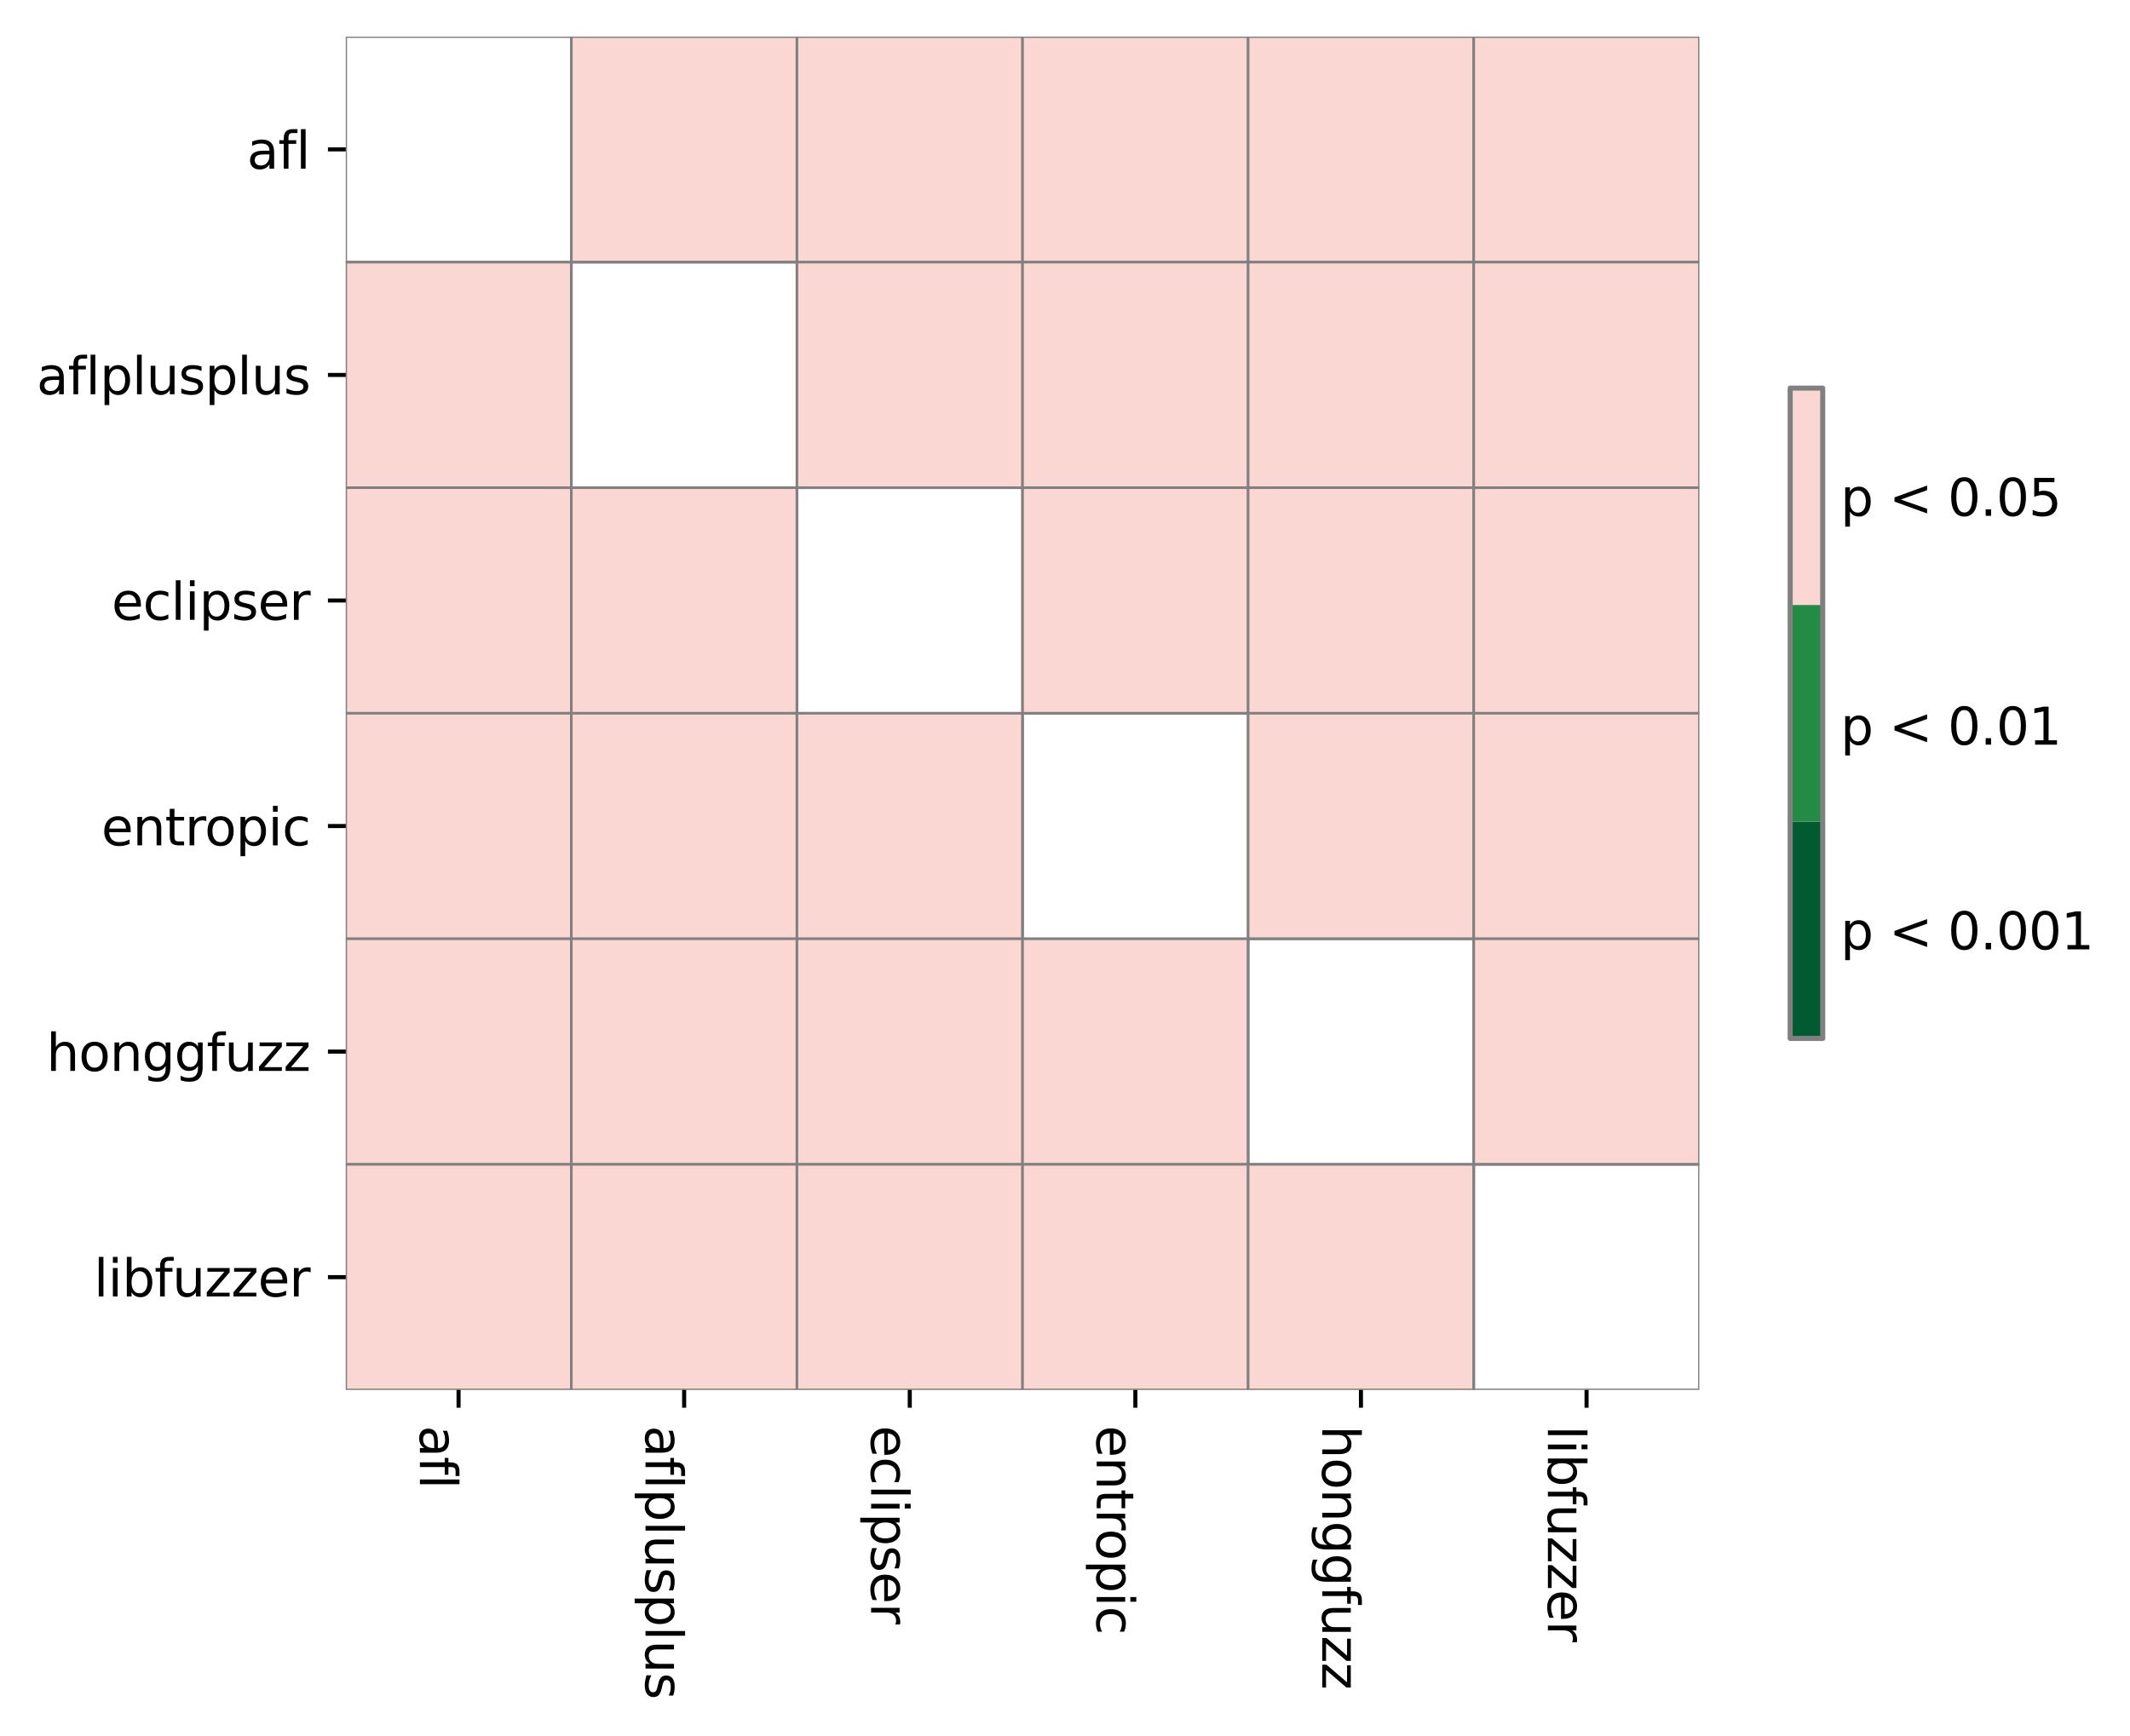<?xml version="1.0" encoding="utf-8" standalone="no"?>
<!DOCTYPE svg PUBLIC "-//W3C//DTD SVG 1.1//EN"
  "http://www.w3.org/Graphics/SVG/1.1/DTD/svg11.dtd">
<svg height="341.285pt" version="1.1" viewBox="0 0 418.748 341.285" width="418.748pt" xmlns="http://www.w3.org/2000/svg" xmlns:xlink="http://www.w3.org/1999/xlink">
 <defs>
  <style type="text/css">*{stroke-linecap:butt;stroke-linejoin:round;}</style>
 </defs>
 <g id="figure_1">
  <g id="patch_1">
   <path d="M 0 341.285 
L 418.748 341.285 
L 418.748 0 
L 0 0 
z
" style="fill:#ffffff;"/>
  </g>
  <g id="axes_1">
   <g id="patch_2">
    <path d="M 67.973 273.312 
L 334.085 273.312 
L 334.085 7.2 
L 67.973 7.2 
z
" style="fill:#ffffff;"/>
   </g>
   <g id="QuadMesh_1">
    <path clip-path="url(#p4023345c33)" d="M 67.973 7.2 
L 112.325 7.2 
L 112.325 51.552 
L 67.973 51.552 
L 67.973 7.2 
" style="fill:none;stroke:#808080;stroke-width:0.5;"/>
    <path clip-path="url(#p4023345c33)" d="M 112.325 7.2 
L 156.677 7.2 
L 156.677 51.552 
L 112.325 51.552 
L 112.325 7.2 
" style="fill:#fbd7d4;stroke:#808080;stroke-width:0.5;"/>
    <path clip-path="url(#p4023345c33)" d="M 156.677 7.2 
L 201.029 7.2 
L 201.029 51.552 
L 156.677 51.552 
L 156.677 7.2 
" style="fill:#fbd7d4;stroke:#808080;stroke-width:0.5;"/>
    <path clip-path="url(#p4023345c33)" d="M 201.029 7.2 
L 245.381 7.2 
L 245.381 51.552 
L 201.029 51.552 
L 201.029 7.2 
" style="fill:#fbd7d4;stroke:#808080;stroke-width:0.5;"/>
    <path clip-path="url(#p4023345c33)" d="M 245.381 7.2 
L 289.733 7.2 
L 289.733 51.552 
L 245.381 51.552 
L 245.381 7.2 
" style="fill:#fbd7d4;stroke:#808080;stroke-width:0.5;"/>
    <path clip-path="url(#p4023345c33)" d="M 289.733 7.2 
L 334.085 7.2 
L 334.085 51.552 
L 289.733 51.552 
L 289.733 7.2 
" style="fill:#fbd7d4;stroke:#808080;stroke-width:0.5;"/>
    <path clip-path="url(#p4023345c33)" d="M 67.973 51.552 
L 112.325 51.552 
L 112.325 95.904 
L 67.973 95.904 
L 67.973 51.552 
" style="fill:#fbd7d4;stroke:#808080;stroke-width:0.5;"/>
    <path clip-path="url(#p4023345c33)" d="M 112.325 51.552 
L 156.677 51.552 
L 156.677 95.904 
L 112.325 95.904 
L 112.325 51.552 
" style="fill:none;stroke:#808080;stroke-width:0.5;"/>
    <path clip-path="url(#p4023345c33)" d="M 156.677 51.552 
L 201.029 51.552 
L 201.029 95.904 
L 156.677 95.904 
L 156.677 51.552 
" style="fill:#fbd7d4;stroke:#808080;stroke-width:0.5;"/>
    <path clip-path="url(#p4023345c33)" d="M 201.029 51.552 
L 245.381 51.552 
L 245.381 95.904 
L 201.029 95.904 
L 201.029 51.552 
" style="fill:#fbd7d4;stroke:#808080;stroke-width:0.5;"/>
    <path clip-path="url(#p4023345c33)" d="M 245.381 51.552 
L 289.733 51.552 
L 289.733 95.904 
L 245.381 95.904 
L 245.381 51.552 
" style="fill:#fbd7d4;stroke:#808080;stroke-width:0.5;"/>
    <path clip-path="url(#p4023345c33)" d="M 289.733 51.552 
L 334.085 51.552 
L 334.085 95.904 
L 289.733 95.904 
L 289.733 51.552 
" style="fill:#fbd7d4;stroke:#808080;stroke-width:0.5;"/>
    <path clip-path="url(#p4023345c33)" d="M 67.973 95.904 
L 112.325 95.904 
L 112.325 140.256 
L 67.973 140.256 
L 67.973 95.904 
" style="fill:#fbd7d4;stroke:#808080;stroke-width:0.5;"/>
    <path clip-path="url(#p4023345c33)" d="M 112.325 95.904 
L 156.677 95.904 
L 156.677 140.256 
L 112.325 140.256 
L 112.325 95.904 
" style="fill:#fbd7d4;stroke:#808080;stroke-width:0.5;"/>
    <path clip-path="url(#p4023345c33)" d="M 156.677 95.904 
L 201.029 95.904 
L 201.029 140.256 
L 156.677 140.256 
L 156.677 95.904 
" style="fill:none;stroke:#808080;stroke-width:0.5;"/>
    <path clip-path="url(#p4023345c33)" d="M 201.029 95.904 
L 245.381 95.904 
L 245.381 140.256 
L 201.029 140.256 
L 201.029 95.904 
" style="fill:#fbd7d4;stroke:#808080;stroke-width:0.5;"/>
    <path clip-path="url(#p4023345c33)" d="M 245.381 95.904 
L 289.733 95.904 
L 289.733 140.256 
L 245.381 140.256 
L 245.381 95.904 
" style="fill:#fbd7d4;stroke:#808080;stroke-width:0.5;"/>
    <path clip-path="url(#p4023345c33)" d="M 289.733 95.904 
L 334.085 95.904 
L 334.085 140.256 
L 289.733 140.256 
L 289.733 95.904 
" style="fill:#fbd7d4;stroke:#808080;stroke-width:0.5;"/>
    <path clip-path="url(#p4023345c33)" d="M 67.973 140.256 
L 112.325 140.256 
L 112.325 184.608 
L 67.973 184.608 
L 67.973 140.256 
" style="fill:#fbd7d4;stroke:#808080;stroke-width:0.5;"/>
    <path clip-path="url(#p4023345c33)" d="M 112.325 140.256 
L 156.677 140.256 
L 156.677 184.608 
L 112.325 184.608 
L 112.325 140.256 
" style="fill:#fbd7d4;stroke:#808080;stroke-width:0.5;"/>
    <path clip-path="url(#p4023345c33)" d="M 156.677 140.256 
L 201.029 140.256 
L 201.029 184.608 
L 156.677 184.608 
L 156.677 140.256 
" style="fill:#fbd7d4;stroke:#808080;stroke-width:0.5;"/>
    <path clip-path="url(#p4023345c33)" d="M 201.029 140.256 
L 245.381 140.256 
L 245.381 184.608 
L 201.029 184.608 
L 201.029 140.256 
" style="fill:none;stroke:#808080;stroke-width:0.5;"/>
    <path clip-path="url(#p4023345c33)" d="M 245.381 140.256 
L 289.733 140.256 
L 289.733 184.608 
L 245.381 184.608 
L 245.381 140.256 
" style="fill:#fbd7d4;stroke:#808080;stroke-width:0.5;"/>
    <path clip-path="url(#p4023345c33)" d="M 289.733 140.256 
L 334.085 140.256 
L 334.085 184.608 
L 289.733 184.608 
L 289.733 140.256 
" style="fill:#fbd7d4;stroke:#808080;stroke-width:0.5;"/>
    <path clip-path="url(#p4023345c33)" d="M 67.973 184.608 
L 112.325 184.608 
L 112.325 228.96 
L 67.973 228.96 
L 67.973 184.608 
" style="fill:#fbd7d4;stroke:#808080;stroke-width:0.5;"/>
    <path clip-path="url(#p4023345c33)" d="M 112.325 184.608 
L 156.677 184.608 
L 156.677 228.96 
L 112.325 228.96 
L 112.325 184.608 
" style="fill:#fbd7d4;stroke:#808080;stroke-width:0.5;"/>
    <path clip-path="url(#p4023345c33)" d="M 156.677 184.608 
L 201.029 184.608 
L 201.029 228.96 
L 156.677 228.96 
L 156.677 184.608 
" style="fill:#fbd7d4;stroke:#808080;stroke-width:0.5;"/>
    <path clip-path="url(#p4023345c33)" d="M 201.029 184.608 
L 245.381 184.608 
L 245.381 228.96 
L 201.029 228.96 
L 201.029 184.608 
" style="fill:#fbd7d4;stroke:#808080;stroke-width:0.5;"/>
    <path clip-path="url(#p4023345c33)" d="M 245.381 184.608 
L 289.733 184.608 
L 289.733 228.96 
L 245.381 228.96 
L 245.381 184.608 
" style="fill:none;stroke:#808080;stroke-width:0.5;"/>
    <path clip-path="url(#p4023345c33)" d="M 289.733 184.608 
L 334.085 184.608 
L 334.085 228.96 
L 289.733 228.96 
L 289.733 184.608 
" style="fill:#fbd7d4;stroke:#808080;stroke-width:0.5;"/>
    <path clip-path="url(#p4023345c33)" d="M 67.973 228.96 
L 112.325 228.96 
L 112.325 273.312 
L 67.973 273.312 
L 67.973 228.96 
" style="fill:#fbd7d4;stroke:#808080;stroke-width:0.5;"/>
    <path clip-path="url(#p4023345c33)" d="M 112.325 228.96 
L 156.677 228.96 
L 156.677 273.312 
L 112.325 273.312 
L 112.325 228.96 
" style="fill:#fbd7d4;stroke:#808080;stroke-width:0.5;"/>
    <path clip-path="url(#p4023345c33)" d="M 156.677 228.96 
L 201.029 228.96 
L 201.029 273.312 
L 156.677 273.312 
L 156.677 228.96 
" style="fill:#fbd7d4;stroke:#808080;stroke-width:0.5;"/>
    <path clip-path="url(#p4023345c33)" d="M 201.029 228.96 
L 245.381 228.96 
L 245.381 273.312 
L 201.029 273.312 
L 201.029 228.96 
" style="fill:#fbd7d4;stroke:#808080;stroke-width:0.5;"/>
    <path clip-path="url(#p4023345c33)" d="M 245.381 228.96 
L 289.733 228.96 
L 289.733 273.312 
L 245.381 273.312 
L 245.381 228.96 
" style="fill:#fbd7d4;stroke:#808080;stroke-width:0.5;"/>
    <path clip-path="url(#p4023345c33)" d="M 289.733 228.96 
L 334.085 228.96 
L 334.085 273.312 
L 289.733 273.312 
L 289.733 228.96 
" style="fill:none;stroke:#808080;stroke-width:0.5;"/>
   </g>
   <g id="matplotlib.axis_1">
    <g id="xtick_1">
     <g id="line2d_1">
      <defs>
       <path d="M 0 0 
L 0 3.5 
" id="mba3995fd0f" style="stroke:#000000;stroke-width:0.8;"/>
      </defs>
      <g>
       <use style="stroke:#000000;stroke-width:0.8;" x="90.149" xlink:href="#mba3995fd0f" y="273.312"/>
      </g>
     </g>
     <g id="text_1">
      <!-- afl -->
      <g transform="translate(82.551 280.312)rotate(-270)scale(0.1 -0.1)">
       <defs>
        <path d="M 2194 1759 
Q 1497 1759 1228 1600 
Q 959 1441 959 1056 
Q 959 750 1161 570 
Q 1363 391 1709 391 
Q 2188 391 2477 730 
Q 2766 1069 2766 1631 
L 2766 1759 
L 2194 1759 
z
M 3341 1997 
L 3341 0 
L 2766 0 
L 2766 531 
Q 2569 213 2275 61 
Q 1981 -91 1556 -91 
Q 1019 -91 701 211 
Q 384 513 384 1019 
Q 384 1609 779 1909 
Q 1175 2209 1959 2209 
L 2766 2209 
L 2766 2266 
Q 2766 2663 2505 2880 
Q 2244 3097 1772 3097 
Q 1472 3097 1187 3025 
Q 903 2953 641 2809 
L 641 3341 
Q 956 3463 1253 3523 
Q 1550 3584 1831 3584 
Q 2591 3584 2966 3190 
Q 3341 2797 3341 1997 
z
" id="DejaVuSans-61" transform="scale(0.016)"/>
        <path d="M 2375 4863 
L 2375 4384 
L 1825 4384 
Q 1516 4384 1395 4259 
Q 1275 4134 1275 3809 
L 1275 3500 
L 2222 3500 
L 2222 3053 
L 1275 3053 
L 1275 0 
L 697 0 
L 697 3053 
L 147 3053 
L 147 3500 
L 697 3500 
L 697 3744 
Q 697 4328 969 4595 
Q 1241 4863 1831 4863 
L 2375 4863 
z
" id="DejaVuSans-66" transform="scale(0.016)"/>
        <path d="M 603 4863 
L 1178 4863 
L 1178 0 
L 603 0 
L 603 4863 
z
" id="DejaVuSans-6c" transform="scale(0.016)"/>
       </defs>
       <use xlink:href="#DejaVuSans-61"/>
       <use x="61.279" xlink:href="#DejaVuSans-66"/>
       <use x="96.484" xlink:href="#DejaVuSans-6c"/>
      </g>
     </g>
    </g>
    <g id="xtick_2">
     <g id="line2d_2">
      <g>
       <use style="stroke:#000000;stroke-width:0.8;" x="134.501" xlink:href="#mba3995fd0f" y="273.312"/>
      </g>
     </g>
     <g id="text_2">
      <!-- aflplusplus -->
      <g transform="translate(126.903 280.312)rotate(-270)scale(0.1 -0.1)">
       <defs>
        <path d="M 1159 525 
L 1159 -1331 
L 581 -1331 
L 581 3500 
L 1159 3500 
L 1159 2969 
Q 1341 3281 1617 3432 
Q 1894 3584 2278 3584 
Q 2916 3584 3314 3078 
Q 3713 2572 3713 1747 
Q 3713 922 3314 415 
Q 2916 -91 2278 -91 
Q 1894 -91 1617 61 
Q 1341 213 1159 525 
z
M 3116 1747 
Q 3116 2381 2855 2742 
Q 2594 3103 2138 3103 
Q 1681 3103 1420 2742 
Q 1159 2381 1159 1747 
Q 1159 1113 1420 752 
Q 1681 391 2138 391 
Q 2594 391 2855 752 
Q 3116 1113 3116 1747 
z
" id="DejaVuSans-70" transform="scale(0.016)"/>
        <path d="M 544 1381 
L 544 3500 
L 1119 3500 
L 1119 1403 
Q 1119 906 1312 657 
Q 1506 409 1894 409 
Q 2359 409 2629 706 
Q 2900 1003 2900 1516 
L 2900 3500 
L 3475 3500 
L 3475 0 
L 2900 0 
L 2900 538 
Q 2691 219 2414 64 
Q 2138 -91 1772 -91 
Q 1169 -91 856 284 
Q 544 659 544 1381 
z
M 1991 3584 
L 1991 3584 
z
" id="DejaVuSans-75" transform="scale(0.016)"/>
        <path d="M 2834 3397 
L 2834 2853 
Q 2591 2978 2328 3040 
Q 2066 3103 1784 3103 
Q 1356 3103 1142 2972 
Q 928 2841 928 2578 
Q 928 2378 1081 2264 
Q 1234 2150 1697 2047 
L 1894 2003 
Q 2506 1872 2764 1633 
Q 3022 1394 3022 966 
Q 3022 478 2636 193 
Q 2250 -91 1575 -91 
Q 1294 -91 989 -36 
Q 684 19 347 128 
L 347 722 
Q 666 556 975 473 
Q 1284 391 1588 391 
Q 1994 391 2212 530 
Q 2431 669 2431 922 
Q 2431 1156 2273 1281 
Q 2116 1406 1581 1522 
L 1381 1569 
Q 847 1681 609 1914 
Q 372 2147 372 2553 
Q 372 3047 722 3315 
Q 1072 3584 1716 3584 
Q 2034 3584 2315 3537 
Q 2597 3491 2834 3397 
z
" id="DejaVuSans-73" transform="scale(0.016)"/>
       </defs>
       <use xlink:href="#DejaVuSans-61"/>
       <use x="61.279" xlink:href="#DejaVuSans-66"/>
       <use x="96.484" xlink:href="#DejaVuSans-6c"/>
       <use x="124.268" xlink:href="#DejaVuSans-70"/>
       <use x="187.744" xlink:href="#DejaVuSans-6c"/>
       <use x="215.527" xlink:href="#DejaVuSans-75"/>
       <use x="278.906" xlink:href="#DejaVuSans-73"/>
       <use x="331.006" xlink:href="#DejaVuSans-70"/>
       <use x="394.482" xlink:href="#DejaVuSans-6c"/>
       <use x="422.266" xlink:href="#DejaVuSans-75"/>
       <use x="485.645" xlink:href="#DejaVuSans-73"/>
      </g>
     </g>
    </g>
    <g id="xtick_3">
     <g id="line2d_3">
      <g>
       <use style="stroke:#000000;stroke-width:0.8;" x="178.853" xlink:href="#mba3995fd0f" y="273.312"/>
      </g>
     </g>
     <g id="text_3">
      <!-- eclipser -->
      <g transform="translate(171.255 280.312)rotate(-270)scale(0.1 -0.1)">
       <defs>
        <path d="M 3597 1894 
L 3597 1613 
L 953 1613 
Q 991 1019 1311 708 
Q 1631 397 2203 397 
Q 2534 397 2845 478 
Q 3156 559 3463 722 
L 3463 178 
Q 3153 47 2828 -22 
Q 2503 -91 2169 -91 
Q 1331 -91 842 396 
Q 353 884 353 1716 
Q 353 2575 817 3079 
Q 1281 3584 2069 3584 
Q 2775 3584 3186 3129 
Q 3597 2675 3597 1894 
z
M 3022 2063 
Q 3016 2534 2758 2815 
Q 2500 3097 2075 3097 
Q 1594 3097 1305 2825 
Q 1016 2553 972 2059 
L 3022 2063 
z
" id="DejaVuSans-65" transform="scale(0.016)"/>
        <path d="M 3122 3366 
L 3122 2828 
Q 2878 2963 2633 3030 
Q 2388 3097 2138 3097 
Q 1578 3097 1268 2742 
Q 959 2388 959 1747 
Q 959 1106 1268 751 
Q 1578 397 2138 397 
Q 2388 397 2633 464 
Q 2878 531 3122 666 
L 3122 134 
Q 2881 22 2623 -34 
Q 2366 -91 2075 -91 
Q 1284 -91 818 406 
Q 353 903 353 1747 
Q 353 2603 823 3093 
Q 1294 3584 2113 3584 
Q 2378 3584 2631 3529 
Q 2884 3475 3122 3366 
z
" id="DejaVuSans-63" transform="scale(0.016)"/>
        <path d="M 603 3500 
L 1178 3500 
L 1178 0 
L 603 0 
L 603 3500 
z
M 603 4863 
L 1178 4863 
L 1178 4134 
L 603 4134 
L 603 4863 
z
" id="DejaVuSans-69" transform="scale(0.016)"/>
        <path d="M 2631 2963 
Q 2534 3019 2420 3045 
Q 2306 3072 2169 3072 
Q 1681 3072 1420 2755 
Q 1159 2438 1159 1844 
L 1159 0 
L 581 0 
L 581 3500 
L 1159 3500 
L 1159 2956 
Q 1341 3275 1631 3429 
Q 1922 3584 2338 3584 
Q 2397 3584 2469 3576 
Q 2541 3569 2628 3553 
L 2631 2963 
z
" id="DejaVuSans-72" transform="scale(0.016)"/>
       </defs>
       <use xlink:href="#DejaVuSans-65"/>
       <use x="61.523" xlink:href="#DejaVuSans-63"/>
       <use x="116.504" xlink:href="#DejaVuSans-6c"/>
       <use x="144.287" xlink:href="#DejaVuSans-69"/>
       <use x="172.07" xlink:href="#DejaVuSans-70"/>
       <use x="235.547" xlink:href="#DejaVuSans-73"/>
       <use x="287.646" xlink:href="#DejaVuSans-65"/>
       <use x="349.17" xlink:href="#DejaVuSans-72"/>
      </g>
     </g>
    </g>
    <g id="xtick_4">
     <g id="line2d_4">
      <g>
       <use style="stroke:#000000;stroke-width:0.8;" x="223.205" xlink:href="#mba3995fd0f" y="273.312"/>
      </g>
     </g>
     <g id="text_4">
      <!-- entropic -->
      <g transform="translate(215.607 280.312)rotate(-270)scale(0.1 -0.1)">
       <defs>
        <path d="M 3513 2113 
L 3513 0 
L 2938 0 
L 2938 2094 
Q 2938 2591 2744 2837 
Q 2550 3084 2163 3084 
Q 1697 3084 1428 2787 
Q 1159 2491 1159 1978 
L 1159 0 
L 581 0 
L 581 3500 
L 1159 3500 
L 1159 2956 
Q 1366 3272 1645 3428 
Q 1925 3584 2291 3584 
Q 2894 3584 3203 3211 
Q 3513 2838 3513 2113 
z
" id="DejaVuSans-6e" transform="scale(0.016)"/>
        <path d="M 1172 4494 
L 1172 3500 
L 2356 3500 
L 2356 3053 
L 1172 3053 
L 1172 1153 
Q 1172 725 1289 603 
Q 1406 481 1766 481 
L 2356 481 
L 2356 0 
L 1766 0 
Q 1100 0 847 248 
Q 594 497 594 1153 
L 594 3053 
L 172 3053 
L 172 3500 
L 594 3500 
L 594 4494 
L 1172 4494 
z
" id="DejaVuSans-74" transform="scale(0.016)"/>
        <path d="M 1959 3097 
Q 1497 3097 1228 2736 
Q 959 2375 959 1747 
Q 959 1119 1226 758 
Q 1494 397 1959 397 
Q 2419 397 2687 759 
Q 2956 1122 2956 1747 
Q 2956 2369 2687 2733 
Q 2419 3097 1959 3097 
z
M 1959 3584 
Q 2709 3584 3137 3096 
Q 3566 2609 3566 1747 
Q 3566 888 3137 398 
Q 2709 -91 1959 -91 
Q 1206 -91 779 398 
Q 353 888 353 1747 
Q 353 2609 779 3096 
Q 1206 3584 1959 3584 
z
" id="DejaVuSans-6f" transform="scale(0.016)"/>
       </defs>
       <use xlink:href="#DejaVuSans-65"/>
       <use x="61.523" xlink:href="#DejaVuSans-6e"/>
       <use x="124.902" xlink:href="#DejaVuSans-74"/>
       <use x="164.111" xlink:href="#DejaVuSans-72"/>
       <use x="202.975" xlink:href="#DejaVuSans-6f"/>
       <use x="264.156" xlink:href="#DejaVuSans-70"/>
       <use x="327.633" xlink:href="#DejaVuSans-69"/>
       <use x="355.416" xlink:href="#DejaVuSans-63"/>
      </g>
     </g>
    </g>
    <g id="xtick_5">
     <g id="line2d_5">
      <g>
       <use style="stroke:#000000;stroke-width:0.8;" x="267.557" xlink:href="#mba3995fd0f" y="273.312"/>
      </g>
     </g>
     <g id="text_5">
      <!-- honggfuzz -->
      <g transform="translate(259.959 280.312)rotate(-270)scale(0.1 -0.1)">
       <defs>
        <path d="M 3513 2113 
L 3513 0 
L 2938 0 
L 2938 2094 
Q 2938 2591 2744 2837 
Q 2550 3084 2163 3084 
Q 1697 3084 1428 2787 
Q 1159 2491 1159 1978 
L 1159 0 
L 581 0 
L 581 4863 
L 1159 4863 
L 1159 2956 
Q 1366 3272 1645 3428 
Q 1925 3584 2291 3584 
Q 2894 3584 3203 3211 
Q 3513 2838 3513 2113 
z
" id="DejaVuSans-68" transform="scale(0.016)"/>
        <path d="M 2906 1791 
Q 2906 2416 2648 2759 
Q 2391 3103 1925 3103 
Q 1463 3103 1205 2759 
Q 947 2416 947 1791 
Q 947 1169 1205 825 
Q 1463 481 1925 481 
Q 2391 481 2648 825 
Q 2906 1169 2906 1791 
z
M 3481 434 
Q 3481 -459 3084 -895 
Q 2688 -1331 1869 -1331 
Q 1566 -1331 1297 -1286 
Q 1028 -1241 775 -1147 
L 775 -588 
Q 1028 -725 1275 -790 
Q 1522 -856 1778 -856 
Q 2344 -856 2625 -561 
Q 2906 -266 2906 331 
L 2906 616 
Q 2728 306 2450 153 
Q 2172 0 1784 0 
Q 1141 0 747 490 
Q 353 981 353 1791 
Q 353 2603 747 3093 
Q 1141 3584 1784 3584 
Q 2172 3584 2450 3431 
Q 2728 3278 2906 2969 
L 2906 3500 
L 3481 3500 
L 3481 434 
z
" id="DejaVuSans-67" transform="scale(0.016)"/>
        <path d="M 353 3500 
L 3084 3500 
L 3084 2975 
L 922 459 
L 3084 459 
L 3084 0 
L 275 0 
L 275 525 
L 2438 3041 
L 353 3041 
L 353 3500 
z
" id="DejaVuSans-7a" transform="scale(0.016)"/>
       </defs>
       <use xlink:href="#DejaVuSans-68"/>
       <use x="63.379" xlink:href="#DejaVuSans-6f"/>
       <use x="124.561" xlink:href="#DejaVuSans-6e"/>
       <use x="187.939" xlink:href="#DejaVuSans-67"/>
       <use x="251.416" xlink:href="#DejaVuSans-67"/>
       <use x="314.893" xlink:href="#DejaVuSans-66"/>
       <use x="350.098" xlink:href="#DejaVuSans-75"/>
       <use x="413.477" xlink:href="#DejaVuSans-7a"/>
       <use x="465.967" xlink:href="#DejaVuSans-7a"/>
      </g>
     </g>
    </g>
    <g id="xtick_6">
     <g id="line2d_6">
      <g>
       <use style="stroke:#000000;stroke-width:0.8;" x="311.909" xlink:href="#mba3995fd0f" y="273.312"/>
      </g>
     </g>
     <g id="text_6">
      <!-- libfuzzer -->
      <g transform="translate(304.311 280.312)rotate(-270)scale(0.1 -0.1)">
       <defs>
        <path d="M 3116 1747 
Q 3116 2381 2855 2742 
Q 2594 3103 2138 3103 
Q 1681 3103 1420 2742 
Q 1159 2381 1159 1747 
Q 1159 1113 1420 752 
Q 1681 391 2138 391 
Q 2594 391 2855 752 
Q 3116 1113 3116 1747 
z
M 1159 2969 
Q 1341 3281 1617 3432 
Q 1894 3584 2278 3584 
Q 2916 3584 3314 3078 
Q 3713 2572 3713 1747 
Q 3713 922 3314 415 
Q 2916 -91 2278 -91 
Q 1894 -91 1617 61 
Q 1341 213 1159 525 
L 1159 0 
L 581 0 
L 581 4863 
L 1159 4863 
L 1159 2969 
z
" id="DejaVuSans-62" transform="scale(0.016)"/>
       </defs>
       <use xlink:href="#DejaVuSans-6c"/>
       <use x="27.783" xlink:href="#DejaVuSans-69"/>
       <use x="55.566" xlink:href="#DejaVuSans-62"/>
       <use x="119.043" xlink:href="#DejaVuSans-66"/>
       <use x="154.248" xlink:href="#DejaVuSans-75"/>
       <use x="217.627" xlink:href="#DejaVuSans-7a"/>
       <use x="270.117" xlink:href="#DejaVuSans-7a"/>
       <use x="322.607" xlink:href="#DejaVuSans-65"/>
       <use x="384.131" xlink:href="#DejaVuSans-72"/>
      </g>
     </g>
    </g>
   </g>
   <g id="matplotlib.axis_2">
    <g id="ytick_1">
     <g id="line2d_7">
      <defs>
       <path d="M 0 0 
L -3.5 0 
" id="md2d0e57428" style="stroke:#000000;stroke-width:0.8;"/>
      </defs>
      <g>
       <use style="stroke:#000000;stroke-width:0.8;" x="67.973" xlink:href="#md2d0e57428" y="29.376"/>
      </g>
     </g>
     <g id="text_7">
      <!-- afl -->
      <g transform="translate(48.547 33.175)scale(0.1 -0.1)">
       <use xlink:href="#DejaVuSans-61"/>
       <use x="61.279" xlink:href="#DejaVuSans-66"/>
       <use x="96.484" xlink:href="#DejaVuSans-6c"/>
      </g>
     </g>
    </g>
    <g id="ytick_2">
     <g id="line2d_8">
      <g>
       <use style="stroke:#000000;stroke-width:0.8;" x="67.973" xlink:href="#md2d0e57428" y="73.728"/>
      </g>
     </g>
     <g id="text_8">
      <!-- aflplusplus -->
      <g transform="translate(7.2 77.527)scale(0.1 -0.1)">
       <use xlink:href="#DejaVuSans-61"/>
       <use x="61.279" xlink:href="#DejaVuSans-66"/>
       <use x="96.484" xlink:href="#DejaVuSans-6c"/>
       <use x="124.268" xlink:href="#DejaVuSans-70"/>
       <use x="187.744" xlink:href="#DejaVuSans-6c"/>
       <use x="215.527" xlink:href="#DejaVuSans-75"/>
       <use x="278.906" xlink:href="#DejaVuSans-73"/>
       <use x="331.006" xlink:href="#DejaVuSans-70"/>
       <use x="394.482" xlink:href="#DejaVuSans-6c"/>
       <use x="422.266" xlink:href="#DejaVuSans-75"/>
       <use x="485.645" xlink:href="#DejaVuSans-73"/>
      </g>
     </g>
    </g>
    <g id="ytick_3">
     <g id="line2d_9">
      <g>
       <use style="stroke:#000000;stroke-width:0.8;" x="67.973" xlink:href="#md2d0e57428" y="118.08"/>
      </g>
     </g>
     <g id="text_9">
      <!-- eclipser -->
      <g transform="translate(21.944 121.879)scale(0.1 -0.1)">
       <use xlink:href="#DejaVuSans-65"/>
       <use x="61.523" xlink:href="#DejaVuSans-63"/>
       <use x="116.504" xlink:href="#DejaVuSans-6c"/>
       <use x="144.287" xlink:href="#DejaVuSans-69"/>
       <use x="172.07" xlink:href="#DejaVuSans-70"/>
       <use x="235.547" xlink:href="#DejaVuSans-73"/>
       <use x="287.646" xlink:href="#DejaVuSans-65"/>
       <use x="349.17" xlink:href="#DejaVuSans-72"/>
      </g>
     </g>
    </g>
    <g id="ytick_4">
     <g id="line2d_10">
      <g>
       <use style="stroke:#000000;stroke-width:0.8;" x="67.973" xlink:href="#md2d0e57428" y="162.432"/>
      </g>
     </g>
     <g id="text_10">
      <!-- entropic -->
      <g transform="translate(19.933 166.231)scale(0.1 -0.1)">
       <use xlink:href="#DejaVuSans-65"/>
       <use x="61.523" xlink:href="#DejaVuSans-6e"/>
       <use x="124.902" xlink:href="#DejaVuSans-74"/>
       <use x="164.111" xlink:href="#DejaVuSans-72"/>
       <use x="202.975" xlink:href="#DejaVuSans-6f"/>
       <use x="264.156" xlink:href="#DejaVuSans-70"/>
       <use x="327.633" xlink:href="#DejaVuSans-69"/>
       <use x="355.416" xlink:href="#DejaVuSans-63"/>
      </g>
     </g>
    </g>
    <g id="ytick_5">
     <g id="line2d_11">
      <g>
       <use style="stroke:#000000;stroke-width:0.8;" x="67.973" xlink:href="#md2d0e57428" y="206.784"/>
      </g>
     </g>
     <g id="text_11">
      <!-- honggfuzz -->
      <g transform="translate(9.128 210.583)scale(0.1 -0.1)">
       <use xlink:href="#DejaVuSans-68"/>
       <use x="63.379" xlink:href="#DejaVuSans-6f"/>
       <use x="124.561" xlink:href="#DejaVuSans-6e"/>
       <use x="187.939" xlink:href="#DejaVuSans-67"/>
       <use x="251.416" xlink:href="#DejaVuSans-67"/>
       <use x="314.893" xlink:href="#DejaVuSans-66"/>
       <use x="350.098" xlink:href="#DejaVuSans-75"/>
       <use x="413.477" xlink:href="#DejaVuSans-7a"/>
       <use x="465.967" xlink:href="#DejaVuSans-7a"/>
      </g>
     </g>
    </g>
    <g id="ytick_6">
     <g id="line2d_12">
      <g>
       <use style="stroke:#000000;stroke-width:0.8;" x="67.973" xlink:href="#md2d0e57428" y="251.136"/>
      </g>
     </g>
     <g id="text_12">
      <!-- libfuzzer -->
      <g transform="translate(18.45 254.935)scale(0.1 -0.1)">
       <use xlink:href="#DejaVuSans-6c"/>
       <use x="27.783" xlink:href="#DejaVuSans-69"/>
       <use x="55.566" xlink:href="#DejaVuSans-62"/>
       <use x="119.043" xlink:href="#DejaVuSans-66"/>
       <use x="154.248" xlink:href="#DejaVuSans-75"/>
       <use x="217.627" xlink:href="#DejaVuSans-7a"/>
       <use x="270.117" xlink:href="#DejaVuSans-7a"/>
       <use x="322.607" xlink:href="#DejaVuSans-65"/>
       <use x="384.131" xlink:href="#DejaVuSans-72"/>
      </g>
     </g>
    </g>
   </g>
  </g>
  <g id="axes_2">
   <g id="patch_3">
    <path d="M 351.941 204.192 
L 358.335 204.192 
L 358.335 76.32 
L 351.941 76.32 
z
" style="fill:#ffffff;"/>
   </g>
   <g id="patch_4">
    <path clip-path="url(#p8170fb71da)" d="M 351.941 204.192 
L 351.941 161.568 
L 351.941 118.944 
L 351.941 76.32 
L 358.335 76.32 
L 358.335 118.944 
L 358.335 161.568 
L 358.335 204.192 
L 358.335 204.192 
z
" style="fill:#ffffff;stroke:#ffffff;stroke-linejoin:miter;stroke-width:0.01;"/>
   </g>
   <g id="QuadMesh_2">
    <path clip-path="url(#p8170fb71da)" d="M 351.941 204.192 
L 358.335 204.192 
L 358.335 161.568 
L 351.941 161.568 
L 351.941 204.192 
" style="fill:#005a32;"/>
    <path clip-path="url(#p8170fb71da)" d="M 351.941 161.568 
L 358.335 161.568 
L 358.335 118.944 
L 351.941 118.944 
L 351.941 161.568 
" style="fill:#238b45;"/>
    <path clip-path="url(#p8170fb71da)" d="M 351.941 118.944 
L 358.335 118.944 
L 358.335 76.32 
L 351.941 76.32 
L 351.941 118.944 
" style="fill:#fbd7d4;"/>
   </g>
   <g id="matplotlib.axis_3"/>
   <g id="matplotlib.axis_4">
    <g id="ytick_7">
     <g id="line2d_13"/>
     <g id="text_13">
      <!-- p &lt; 0.001 -->
      <g transform="translate(361.835 186.679)scale(0.1 -0.1)">
       <defs>
        <path id="DejaVuSans-20" transform="scale(0.016)"/>
        <path d="M 4684 3150 
L 1459 2003 
L 4684 863 
L 4684 294 
L 678 1747 
L 678 2266 
L 4684 3719 
L 4684 3150 
z
" id="DejaVuSans-3c" transform="scale(0.016)"/>
        <path d="M 2034 4250 
Q 1547 4250 1301 3770 
Q 1056 3291 1056 2328 
Q 1056 1369 1301 889 
Q 1547 409 2034 409 
Q 2525 409 2770 889 
Q 3016 1369 3016 2328 
Q 3016 3291 2770 3770 
Q 2525 4250 2034 4250 
z
M 2034 4750 
Q 2819 4750 3233 4129 
Q 3647 3509 3647 2328 
Q 3647 1150 3233 529 
Q 2819 -91 2034 -91 
Q 1250 -91 836 529 
Q 422 1150 422 2328 
Q 422 3509 836 4129 
Q 1250 4750 2034 4750 
z
" id="DejaVuSans-30" transform="scale(0.016)"/>
        <path d="M 684 794 
L 1344 794 
L 1344 0 
L 684 0 
L 684 794 
z
" id="DejaVuSans-2e" transform="scale(0.016)"/>
        <path d="M 794 531 
L 1825 531 
L 1825 4091 
L 703 3866 
L 703 4441 
L 1819 4666 
L 2450 4666 
L 2450 531 
L 3481 531 
L 3481 0 
L 794 0 
L 794 531 
z
" id="DejaVuSans-31" transform="scale(0.016)"/>
       </defs>
       <use xlink:href="#DejaVuSans-70"/>
       <use x="63.477" xlink:href="#DejaVuSans-20"/>
       <use x="95.264" xlink:href="#DejaVuSans-3c"/>
       <use x="179.053" xlink:href="#DejaVuSans-20"/>
       <use x="210.84" xlink:href="#DejaVuSans-30"/>
       <use x="274.463" xlink:href="#DejaVuSans-2e"/>
       <use x="306.25" xlink:href="#DejaVuSans-30"/>
       <use x="369.873" xlink:href="#DejaVuSans-30"/>
       <use x="433.496" xlink:href="#DejaVuSans-31"/>
      </g>
     </g>
    </g>
    <g id="ytick_8">
     <g id="line2d_14"/>
     <g id="text_14">
      <!-- p &lt; 0.01 -->
      <g transform="translate(361.835 146.423)scale(0.1 -0.1)">
       <use xlink:href="#DejaVuSans-70"/>
       <use x="63.477" xlink:href="#DejaVuSans-20"/>
       <use x="95.264" xlink:href="#DejaVuSans-3c"/>
       <use x="179.053" xlink:href="#DejaVuSans-20"/>
       <use x="210.84" xlink:href="#DejaVuSans-30"/>
       <use x="274.463" xlink:href="#DejaVuSans-2e"/>
       <use x="306.25" xlink:href="#DejaVuSans-30"/>
       <use x="369.873" xlink:href="#DejaVuSans-31"/>
      </g>
     </g>
    </g>
    <g id="ytick_9">
     <g id="line2d_15"/>
     <g id="text_15">
      <!-- p &lt; 0.05 -->
      <g transform="translate(361.835 101.431)scale(0.1 -0.1)">
       <defs>
        <path d="M 691 4666 
L 3169 4666 
L 3169 4134 
L 1269 4134 
L 1269 2991 
Q 1406 3038 1543 3061 
Q 1681 3084 1819 3084 
Q 2600 3084 3056 2656 
Q 3513 2228 3513 1497 
Q 3513 744 3044 326 
Q 2575 -91 1722 -91 
Q 1428 -91 1123 -41 
Q 819 9 494 109 
L 494 744 
Q 775 591 1075 516 
Q 1375 441 1709 441 
Q 2250 441 2565 725 
Q 2881 1009 2881 1497 
Q 2881 1984 2565 2268 
Q 2250 2553 1709 2553 
Q 1456 2553 1204 2497 
Q 953 2441 691 2322 
L 691 4666 
z
" id="DejaVuSans-35" transform="scale(0.016)"/>
       </defs>
       <use xlink:href="#DejaVuSans-70"/>
       <use x="63.477" xlink:href="#DejaVuSans-20"/>
       <use x="95.264" xlink:href="#DejaVuSans-3c"/>
       <use x="179.053" xlink:href="#DejaVuSans-20"/>
       <use x="210.84" xlink:href="#DejaVuSans-30"/>
       <use x="274.463" xlink:href="#DejaVuSans-2e"/>
       <use x="306.25" xlink:href="#DejaVuSans-30"/>
       <use x="369.873" xlink:href="#DejaVuSans-35"/>
      </g>
     </g>
    </g>
   </g>
   <g id="LineCollection_1"/>
   <g id="patch_5">
    <path d="M 351.941 204.192 
L 351.941 161.568 
L 351.941 118.944 
L 351.941 76.32 
L 358.335 76.32 
L 358.335 118.944 
L 358.335 161.568 
L 358.335 204.192 
z
" style="fill:none;stroke:#808080;stroke-linecap:square;stroke-linejoin:miter;"/>
   </g>
  </g>
 </g>
 <defs>
  <clipPath id="p4023345c33">
   <rect height="266.112" width="266.112" x="67.973" y="7.2"/>
  </clipPath>
  <clipPath id="p8170fb71da">
   <rect height="127.872" width="6.394" x="351.941" y="76.32"/>
  </clipPath>
 </defs>
</svg>
